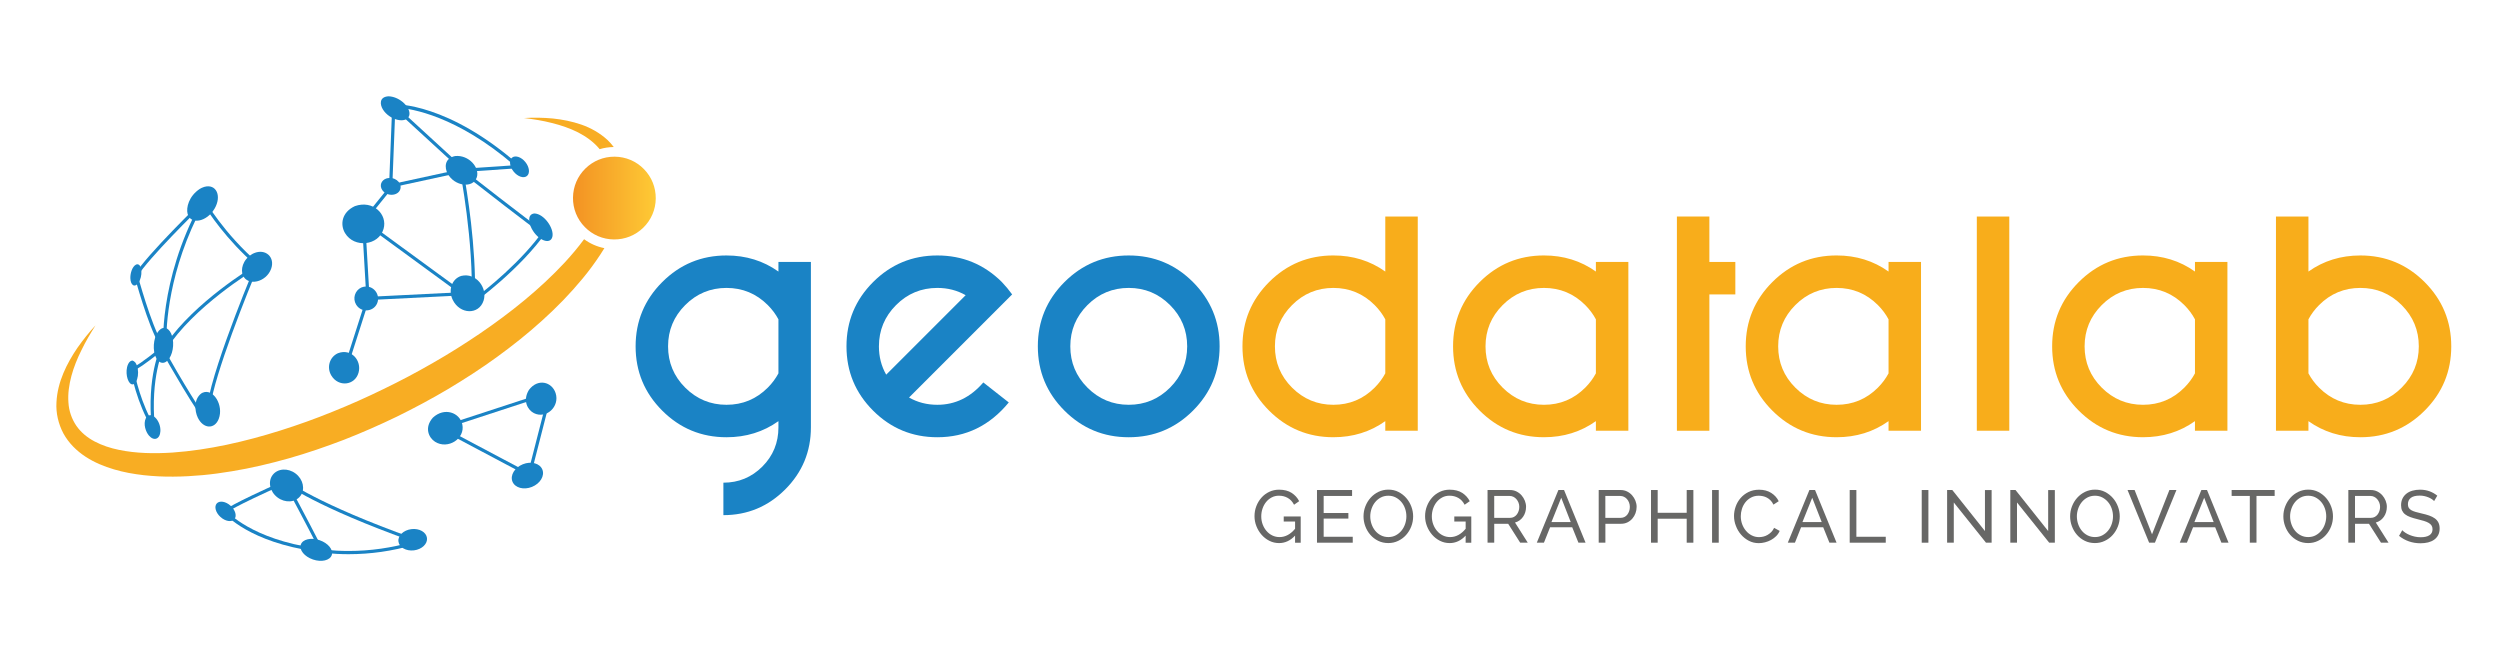 <?xml version="1.0" encoding="utf-8"?>
<!-- Generator: Adobe Illustrator 23.0.6, SVG Export Plug-In . SVG Version: 6.00 Build 0)  -->
<svg version="1.1" id="Livello_1" xmlns="http://www.w3.org/2000/svg" xmlns:xlink="http://www.w3.org/1999/xlink" x="0px" y="0px"
	 viewBox="0 0 1550 400" style="enable-background:new 0 0 1550 400;" xml:space="preserve">
<style type="text/css">
	.st0{fill:#1A83C5;}
	.st1{fill:#F8AD1B;}
	.st2{fill:none;stroke:#1A83C5;stroke-miterlimit:10;}
	.st3{fill:none;stroke:#1A83C5;stroke-width:3;stroke-miterlimit:10;}
	.st4{fill:none;stroke:#1A83C5;stroke-width:2;stroke-miterlimit:10;}
	.st5{fill:#F8AD23;}
	.st6{fill:url(#SVGID_1_);}
	.st7{fill:#676766;}
</style>
<g>
	<path class="st0" d="M482.63,264.97v-3.86c-9.34,6.65-20.07,9.98-32.2,9.98c-15.56,0-28.85-5.5-39.85-16.5
		c-11-11-16.5-24.28-16.5-39.85c0-15.56,5.5-28.84,16.5-39.85c11-11,24.28-16.5,39.85-16.5c12.13,0,22.86,3.33,32.2,9.98v-5.96
		h20.13v102.56c0,15.03-5.31,27.85-15.94,38.48s-23.4,15.94-38.32,15.94v-20.13c9.44,0,17.49-3.33,24.15-9.98
		C479.3,282.62,482.63,274.52,482.63,264.97z M482.63,231.48v-33.49c-1.72-3.22-3.92-6.17-6.6-8.85
		c-7.08-7.08-15.62-10.63-25.6-10.63c-9.98,0-18.52,3.54-25.6,10.63s-10.63,15.62-10.63,25.6c0,9.98,3.54,18.52,10.63,25.6
		s15.62,10.63,25.6,10.63c9.98,0,18.51-3.54,25.6-10.63C478.71,237.65,480.91,234.7,482.63,231.48z"/>
	<path class="st0" d="M627.53,182.54l-14.65,14.65l-49.27,49.27c5.26,3.01,11.11,4.51,17.55,4.51c11.05,0,20.55-4.61,28.5-13.85
		l15.78,12.4c-11.81,14.38-26.56,21.57-44.27,21.57c-15.56,0-28.85-5.5-39.85-16.5c-11-11-16.5-24.28-16.5-39.85
		c0-15.56,5.5-28.84,16.5-39.85c11-11,24.28-16.5,39.85-16.5c15.56,0,28.87,5.47,39.93,16.42
		C623.45,177.28,625.6,179.85,627.53,182.54z M598.71,183.02c-5.26-3-11.11-4.51-17.55-4.51c-9.98,0-18.52,3.54-25.6,10.63
		s-10.63,15.62-10.63,25.6c0,6.44,1.5,12.29,4.51,17.55L598.71,183.02z"/>
	<path class="st0" d="M739.66,174.89c11,11,16.5,24.29,16.5,39.85c0,15.56-5.5,28.85-16.5,39.85c-11,11-24.29,16.5-39.85,16.5
		c-15.56,0-28.85-5.5-39.85-16.5c-11-11-16.5-24.28-16.5-39.85c0-15.56,5.5-28.84,16.5-39.85c11-11,24.28-16.5,39.85-16.5
		C715.38,158.39,728.66,163.89,739.66,174.89z M699.82,178.51c-9.98,0-18.52,3.54-25.6,10.63s-10.63,15.62-10.63,25.6
		c0,9.98,3.54,18.52,10.63,25.6s15.62,10.63,25.6,10.63c9.98,0,18.51-3.54,25.6-10.63s10.63-15.62,10.63-25.6
		c0-9.98-3.54-18.51-10.63-25.6S709.8,178.51,699.82,178.51z"/>
	<path class="st1" d="M858.88,261.1c-9.34,6.65-20.07,9.98-32.2,9.98c-15.56,0-28.85-5.5-39.85-16.5c-11-11-16.5-24.28-16.5-39.85
		c0-15.56,5.5-28.84,16.5-39.85c11-11,24.28-16.5,39.85-16.5c12.13,0,22.86,3.33,32.2,9.98v-34.13h20.13v132.83h-20.13V261.1z
		 M858.88,231.48v-33.49c-1.72-3.22-3.92-6.17-6.6-8.85c-7.08-7.08-15.62-10.63-25.6-10.63c-9.98,0-18.51,3.54-25.6,10.63
		s-10.63,15.62-10.63,25.6c0,9.98,3.54,18.52,10.63,25.6s15.62,10.63,25.6,10.63c9.98,0,18.52-3.54,25.6-10.63
		C854.96,237.65,857.16,234.7,858.88,231.48z"/>
	<path class="st1" d="M989.45,261.1c-9.34,6.65-20.07,9.98-32.2,9.98c-15.56,0-28.85-5.5-39.85-16.5c-11-11-16.5-24.28-16.5-39.85
		c0-15.56,5.5-28.84,16.5-39.85c11-11,24.28-16.5,39.85-16.5c12.13,0,22.86,3.33,32.2,9.98v-5.96h20.13v104.65h-20.13V261.1z
		 M989.45,231.48v-33.49c-1.72-3.22-3.92-6.17-6.6-8.85c-7.08-7.08-15.62-10.63-25.6-10.63c-9.98,0-18.52,3.54-25.6,10.63
		s-10.63,15.62-10.63,25.6c0,9.98,3.54,18.52,10.63,25.6s15.62,10.63,25.6,10.63c9.98,0,18.51-3.54,25.6-10.63
		C985.53,237.65,987.73,234.7,989.45,231.48z"/>
	<path class="st1" d="M1039.68,134.24h20.13v28.17h16.1v20.13h-16.1v84.53h-20.13V134.24z"/>
	<path class="st1" d="M1170.9,261.1c-9.34,6.65-20.07,9.98-32.2,9.98c-15.56,0-28.85-5.5-39.85-16.5c-11-11-16.5-24.28-16.5-39.85
		c0-15.56,5.5-28.84,16.5-39.85c11-11,24.28-16.5,39.85-16.5c12.13,0,22.86,3.33,32.2,9.98v-5.96h20.13v104.65h-20.13V261.1z
		 M1170.9,231.48v-33.49c-1.72-3.22-3.92-6.17-6.6-8.85c-7.08-7.08-15.62-10.63-25.6-10.63c-9.98,0-18.52,3.54-25.6,10.63
		s-10.63,15.62-10.63,25.6c0,9.98,3.54,18.52,10.63,25.6s15.62,10.63,25.6,10.63c9.98,0,18.51-3.54,25.6-10.63
		C1166.98,237.65,1169.18,234.7,1170.9,231.48z"/>
	<path class="st1" d="M1245.76,134.24v132.83h-20.13V134.24H1245.76z"/>
	<path class="st1" d="M1360.88,261.1c-9.34,6.65-20.07,9.98-32.2,9.98c-15.56,0-28.85-5.5-39.85-16.5c-11-11-16.5-24.28-16.5-39.85
		c0-15.56,5.5-28.84,16.5-39.85c11-11,24.28-16.5,39.85-16.5c12.13,0,22.86,3.33,32.2,9.98v-5.96H1381v104.65h-20.13V261.1z
		 M1360.88,231.48v-33.49c-1.72-3.22-3.92-6.17-6.6-8.85c-7.08-7.08-15.62-10.63-25.6-10.63c-9.98,0-18.52,3.54-25.6,10.63
		s-10.63,15.62-10.63,25.6c0,9.98,3.54,18.52,10.63,25.6s15.62,10.63,25.6,10.63c9.98,0,18.51-3.54,25.6-10.63
		C1356.96,237.65,1359.16,234.7,1360.88,231.48z"/>
	<path class="st1" d="M1431.23,267.06h-20.13V134.24h20.13v34.13c9.34-6.65,20.07-9.98,32.2-9.98c15.56,0,28.84,5.5,39.85,16.5
		c11,11,16.5,24.29,16.5,39.85c0,15.56-5.5,28.85-16.5,39.85c-11,11-24.29,16.5-39.85,16.5c-12.13,0-22.86-3.33-32.2-9.98V267.06z
		 M1437.83,240.34c7.08,7.08,15.62,10.63,25.6,10.63c9.98,0,18.52-3.54,25.6-10.63s10.63-15.62,10.63-25.6
		c0-9.98-3.54-18.51-10.63-25.6s-15.62-10.63-25.6-10.63c-9.98,0-18.51,3.54-25.6,10.63c-2.68,2.68-4.89,5.63-6.6,8.85v33.49
		C1432.95,234.7,1435.15,237.65,1437.83,240.34z"/>
</g>
<path class="st0" d="M122.66,259c3.38,6.94,10.4,7.32,12.95,0.71c3.23-8.39-3.39-19.16-9.99-16.23c-0.22,0.1-0.49,0.26-0.7,0.37
	C120.01,247.42,120.64,254.86,122.66,259L122.66,259z"/>
<path class="st0" d="M213.91,144.5c5.68,9.52,20.87,7.87,23.9-2.6c2.59-8.95-6.49-18.08-17.76-14.11
	C211.85,131.57,210.76,139.22,213.91,144.5L213.91,144.5z"/>
<path class="st0" d="M150.61,170.7c3.03,6.97,14.47,4.33,17.49-4.04c2.59-7.19-3.45-12.72-10.61-9.7c-0.27,0.12-0.62,0.29-0.89,0.42
	C150.11,161.13,149.19,167.43,150.61,170.7L150.61,170.7z"/>
<path class="st0" d="M92.33,270.04c3.16,3.69,6.89,2.25,7.12-2.75c0.28-6.07-4.77-11.85-8.06-9.22c-0.44,0.35-0.72,0.8-0.95,1.17
	C88.62,263.04,90.45,267.84,92.33,270.04L92.33,270.04z"/>
<path class="st0" d="M116.31,132.55c1.86,6.97,11.85,5.09,16.7-3.15c4.68-7.93,1.05-15.65-6.36-13.53c-1.09,0.31-2,0.81-2.74,1.22
	C117.03,121.6,115.32,128.84,116.31,132.55L116.31,132.55z"/>
<path class="st0" d="M205.42,232.82c4.39,7.34,14.64,6.26,16.88-1.78c2.07-7.42-4.41-15.19-12.74-12.06
	C204.33,221.29,202.39,227.76,205.42,232.82L205.42,232.82z"/>
<path class="st0" d="M220.8,188.86c3.35,5.55,11.72,4.42,13.37-1.8c1.46-5.53-3.82-11.32-10.15-8.81
	C220.01,180.11,218.51,185.06,220.8,188.86L220.8,188.86z"/>
<path class="st0" d="M277.52,107.63c4.23,7.89,15.72,9.38,18.08,2.35c2-5.96-4.85-14.09-13.43-13.23
	C275.28,98.16,275.66,104.17,277.52,107.63L277.52,107.63z"/>
<path class="st0" d="M237.37,67.83c4.12,6.73,14.66,9.19,16.34,3.82c1.38-4.42-5.38-11.72-12.83-11.95
	C234.92,60.08,235.56,64.89,237.37,67.83L237.37,67.83z"/>
<path class="st0" d="M280.7,185.93c4.46,9.14,16.26,9.41,19.13,0.42c2.5-7.81-4.63-17.54-13.86-15.28
	C280.18,172.87,277.72,179.81,280.7,185.93L280.7,185.93z"/>
<path class="st0" d="M236.99,117.82c3.04,4.51,10.68,3.67,11.36-1.24c0.51-3.71-3.85-7.37-8.83-5.91
	C236.3,111.8,235.14,115.07,236.99,117.82L236.99,117.82z"/>
<path class="st0" d="M329.76,141.96c3.89,7.15,11.5,10.03,12.72,4.81c1.19-5.06-5.08-14.24-11.18-14.43
	C326.66,132.87,327.89,138.52,329.76,141.96L329.76,141.96z"/>
<path class="st0" d="M80.82,172.48c0.14,4.5,2.74,6.03,4.96,2.91c2.86-4,2.4-11.65-0.69-11.54c-0.21,0.01-0.49,0.09-0.69,0.16
	C81.79,165.34,80.73,169.77,80.82,172.48L80.82,172.48z"/>
<polygon class="st0" points="214.23,231.6 212.33,230.99 227.14,184.72 224.25,135.03 293.99,186.04 292.81,187.65 226.49,139.14 
	229.16,184.97 "/>
<path class="st0" d="M292.33,188.84l0.07-2.04c1.35-37.31-7.14-80.59-7.23-81.03l-0.52-2.64l2.12,1.66
	c0.43,0.33,42.6,33.33,49.96,38.25l-1.11,1.66c-6.56-4.39-39.26-29.89-47.99-36.71c1.77,9.76,7.69,45.07,6.84,76.81
	c6.28-4.72,29.03-22.54,42.88-42.5l1.64,1.14c-16.3,23.49-44.72,44-45.01,44.2L292.33,188.84z"/>
<rect x="240.45" y="109.63" transform="matrix(0.977 -0.212 0.212 0.977 -17.439 58.498)" class="st0" width="47.61" height="2"/>
<path class="st0" d="M85.18,171.28l-1.69-1.07c8.18-12.93,40.83-44.56,42.21-45.9l0.93-0.9l0.63,1.13c0.11,0.2,11.35,20,33.07,38.81
	l-1.31,1.51c-19.03-16.49-30.13-33.75-32.84-38.23C120.74,131.94,92.49,159.73,85.18,171.28z"/>
<path class="st0" d="M98.83,213.82C91.57,201.5,83.7,172.24,83.37,171l1.93-0.52c0.08,0.3,8.13,30.24,15.25,42.33L98.83,213.82z"/>
<path class="st0" d="M94.01,264.92c-2.99-31.7,5.17-48.52,5.51-49.22l1.79,0.89c-0.08,0.17-8.24,17.08-5.31,48.15L94.01,264.92z"/>
<path class="st0" d="M101.48,219.19l-0.25-2.97c-0.03-0.41-3.11-41.62,22.84-89.82l1.76,0.95c-21.61,40.14-22.88,75.31-22.72,85.65
	c17.82-25.87,53.01-47.1,53.38-47.32l1.03,1.72c-0.37,0.22-37.54,22.66-54.44,49.28L101.48,219.19z"/>
<path class="st0" d="M287.16,106.61l-45.6-41.85l2.41-0.11c1.37-0.06,34.03-1.02,78.44,38.27l-1.33,1.5
	c-0.33-0.29-0.66-0.58-0.99-0.87l0.06,0.83L287.16,106.61z M246.68,66.75l41.2,37.81l30.96-2.09
	C283.24,71.8,255.15,67.37,246.68,66.75z"/>
<polygon class="st0" points="226.15,137.71 224.59,136.46 241.2,115.88 243.01,69.66 245.01,69.73 243.18,116.62 "/>
<path class="st0" d="M78.79,227.63c-1.14,4.95,0.84,10.94,3.52,10.69c3.15-0.29,4.76-9.12,1.58-13.58
	C81.46,222.01,79.44,224.78,78.79,227.63L78.79,227.63z"/>
<path class="st0" d="M94.16,265.34c-9.38-15.42-12.85-34.05-13.26-36.36c-0.07-0.21-0.07-0.43-0.03-0.62l1.14-5.06l0.7,4.34
	c1.34-0.56,5.38-2.88,17.09-12.29l0.92-0.74l0.58,1.03c11.18,19.95,24.26,41.53,28.18,45.25c-0.09-0.62-0.3-1.65-0.8-3.32
	c-3.72-12.44,26.14-84.68,27.41-87.75l1.85,0.77c-10.69,25.77-30.15,77-27.34,86.41c1.25,4.19,1.26,5.78,0.03,6.3
	c-1.17,0.49-2.76,1.17-17.32-23.03c-5.8-9.63-11.39-19.48-13.16-22.62c-10.78,8.61-15.14,11.29-17.08,11.97
	c0.87,4.52,4.45,20.92,12.81,34.68L94.16,265.34z"/>
<ellipse transform="matrix(0.671 -0.741 0.741 0.671 -188.988 208.053)" class="st0" cx="139.97" cy="317.01" rx="4.69" ry="7.33"/>
<ellipse transform="matrix(0.601 -0.799 0.799 0.601 -169.678 262.07)" class="st0" cx="177.71" cy="301.02" rx="9.3" ry="10.79"/>
<ellipse transform="matrix(0.321 -0.947 0.947 0.321 -189.703 417.2)" class="st0" cx="196.12" cy="340.91" rx="6.33" ry="10.13"/>
<path class="st0" d="M197.23,339.36c-7.43-14.59-18.39-35.01-20.7-39.32c-32.34,14.42-35.79,17.61-35.81,17.64l-1.48-1.35
	c0.3-0.32,3.86-3.6,37.33-18.49l0.85-0.38l0.44,0.82c0.13,0.24,12.84,23.84,21.16,40.17L197.23,339.36z"/>
<path class="st0" d="M195.78,341.9c-40.92-5.7-55.85-22.73-56.46-23.46l1.52-1.3c0.15,0.17,15.13,17.19,55.22,22.77L195.78,341.9z"
	/>
<ellipse transform="matrix(0.066 -0.998 0.998 0.066 -119.026 301.094)" class="st0" cx="101.31" cy="214.12" rx="10.85" ry="5.98"/>
<path class="st0" d="M216.1,343.6c-4.88,0-9.79-0.25-14.61-0.74l0.2-1.99c4.75,0.48,9.6,0.73,14.41,0.73
	c13.48,0,26.82-1.9,39.63-5.65l0.56,1.92C243.3,341.67,229.78,343.6,216.1,343.6z"/>
<ellipse transform="matrix(0.779 -0.627 0.627 0.779 6.363 224.832)" class="st0" cx="322.08" cy="103.39" rx="4.69" ry="7.33"/>
<ellipse transform="matrix(0.992 -0.123 0.123 0.992 -39.299 34.111)" class="st0" cx="256.06" cy="334.7" rx="8.92" ry="6.63"/>
<path class="st0" d="M255.73,335.64c-59.86-21.38-78.6-35.5-79.37-36.09l1.22-1.59c0.19,0.14,19.35,14.56,78.82,35.8L255.73,335.64z
	"/>
<rect x="230.11" y="182.34" transform="matrix(0.999 -0.05 0.05 0.999 -8.893 13.312)" class="st0" width="59.81" height="2"/>
<ellipse transform="matrix(0.927 -0.374 0.374 0.927 -86.577 143.98)" class="st0" cx="327.21" cy="294.77" rx="10" ry="7.57"/>
<path class="st0" d="M269.73,273.89c7.91,5.02,18.81-1.91,16.91-10.74c-1.59-7.37-11.08-10.87-18.25-4.21
	C262.87,265.16,265.85,271.43,269.73,273.89"/>
<path class="st0" d="M331.02,256.13c7.63,3.84,16.18-4.05,13.46-12.41c-2.29-7.03-11.07-9.32-16.56-1.94
	C323.82,248.54,327.27,254.24,331.02,256.13"/>
<path class="st0" d="M328.78,295.88l-57.78-30.66l71.64-23.43L328.78,295.88z M276.1,265.65l51.38,27.26l12.33-48.1L276.1,265.65z"
	/>
<g>
	<path class="st5" d="M358.38,82.07c5,2.57,9.51,5.85,12.94,9.85c0.15,0.19,0.29,0.38,0.44,0.57c2.81-0.84,5.76-1.3,8.76-1.34
		c-1.18-1.56-2.46-3.02-3.85-4.35c-4.81-4.41-10.43-7.53-16.24-9.55c-5.82-2.01-11.77-3.17-17.71-3.79
		c-5.95-0.54-11.89-0.65-17.78-0.28c5.86,0.73,11.66,1.63,17.3,3.09C347.87,77.68,353.36,79.53,358.38,82.07z"/>
	<path class="st5" d="M362.14,148.31c-3.7,5.03-7.78,9.85-12.06,14.49c-15.47,16.59-33.5,31-52.46,43.94
		c-9.51,6.44-19.24,12.59-29.25,18.29c-9.97,5.75-20.16,11.15-30.54,16.16c-10.35,5.07-20.87,9.77-31.56,14.05
		c-10.66,4.35-21.49,8.22-32.44,11.68c-21.87,6.87-44.36,12.07-66.91,13.67c-11.24,0.73-22.55,0.54-33.21-1.68
		c-5.32-1.09-10.45-2.77-15.03-5.2c-4.6-2.4-8.56-5.69-11.4-9.81c-2.79-4.15-4.56-9.09-4.86-14.43c-0.4-5.33,0.4-10.9,1.85-16.37
		c1.47-5.48,3.67-10.85,6.26-16.06c2.53-5.25,5.54-10.3,8.67-15.3c-4.01,4.33-7.72,8.96-11.15,13.84
		c-3.37,4.92-6.39,10.15-8.76,15.79C36.93,237,35.3,243.11,35,249.56c-0.38,6.43,1.14,13.2,4.31,19.17
		c3.25,5.96,8.23,10.85,13.73,14.43c5.52,3.62,11.54,6.05,17.6,7.85c6.07,1.82,12.24,2.89,18.4,3.6c6.15,0.67,12.31,0.98,18.43,0.91
		c6.12-0.03,12.21-0.39,18.26-0.94c6.05-0.56,12.06-1.4,18.02-2.39c11.94-1.95,23.69-4.74,35.28-8.01
		c11.58-3.29,22.95-7.2,34.17-11.5c11.18-4.37,22.17-9.2,32.97-14.42c10.76-5.29,21.35-10.94,31.67-17.06
		c10.29-6.17,20.4-12.68,30.13-19.75c9.73-7.08,19.19-14.55,28.13-22.69c4.47-4.06,8.86-8.23,13.07-12.59
		c4.21-4.36,8.27-8.9,12.15-13.6c3.89-4.7,7.53-9.64,10.91-14.79c0.85-1.29,1.68-2.6,2.49-3.93
		C370.16,152.96,365.88,151.07,362.14,148.31z"/>
</g>
<linearGradient id="SVGID_1_" gradientUnits="userSpaceOnUse" x1="355.245" y1="122.801" x2="406.573" y2="122.801">
	<stop  offset="0" style="stop-color:#F39223"/>
	<stop  offset="1" style="stop-color:#FECA35"/>
</linearGradient>
<path class="st6" d="M362.57,140.75c4.79,4.9,11.21,7.64,18.06,7.71c6.85,0.07,13.33-2.53,18.23-7.32
	c4.9-4.79,7.64-11.21,7.71-18.06c0.07-6.85-2.53-13.33-7.32-18.23c-4.79-4.9-11.21-7.64-18.06-7.71c-0.09,0-0.19,0-0.28,0
	c-6.75,0-13.11,2.59-17.94,7.32c-4.9,4.79-7.64,11.21-7.71,18.07C355.17,129.38,357.77,135.85,362.57,140.75z"/>
<g>
	<path class="st7" d="M802.96,332.06c-2.88,3.1-6.2,4.65-9.94,4.65c-2.18,0-4.19-0.48-6.05-1.43s-3.46-2.2-4.81-3.75
		c-1.35-1.55-2.42-3.32-3.2-5.31c-0.78-1.99-1.17-4.05-1.17-6.16c0-2.21,0.38-4.3,1.15-6.28c0.77-1.98,1.82-3.73,3.17-5.24
		c1.35-1.52,2.96-2.72,4.83-3.61c1.87-0.89,3.89-1.33,6.07-1.33c3.16,0,5.76,0.66,7.8,1.98c2.04,1.32,3.6,3.04,4.67,5.15l-3.17,2.21
		c-0.98-1.9-2.29-3.31-3.91-4.23c-1.63-0.92-3.45-1.38-5.47-1.38c-1.66,0-3.16,0.36-4.51,1.08c-1.35,0.72-2.5,1.67-3.45,2.85
		c-0.95,1.18-1.69,2.55-2.21,4.09c-0.52,1.55-0.78,3.15-0.78,4.81c0,1.75,0.29,3.4,0.87,4.95c0.58,1.55,1.38,2.91,2.39,4.09
		c1.01,1.18,2.21,2.11,3.59,2.78c1.38,0.67,2.88,1.01,4.51,1.01c3.56,0,6.76-1.72,9.61-5.15v-4.51h-7.04v-3.13h10.53v16.28h-3.5
		V332.06z"/>
	<path class="st7" d="M838.7,332.79v3.68h-22.17v-32.66h21.76v3.68h-17.62v10.58h15.32v3.45h-15.32v11.27H838.7z"/>
	<path class="st7" d="M860.74,336.7c-2.3,0-4.39-0.47-6.28-1.4c-1.89-0.93-3.5-2.18-4.85-3.73c-1.35-1.55-2.39-3.32-3.13-5.31
		c-0.74-1.99-1.1-4.03-1.1-6.12c0-2.18,0.39-4.26,1.17-6.26c0.78-1.99,1.86-3.76,3.24-5.29c1.38-1.53,3.01-2.75,4.9-3.66
		c1.89-0.9,3.93-1.36,6.14-1.36c2.3,0,4.39,0.48,6.26,1.45c1.87,0.97,3.48,2.23,4.83,3.79c1.35,1.56,2.39,3.33,3.13,5.31
		c0.74,1.98,1.1,4,1.1,6.05c0,2.18-0.39,4.26-1.17,6.26c-0.78,1.99-1.86,3.75-3.22,5.27s-2.99,2.73-4.88,3.63
		C864.99,336.25,862.95,336.7,860.74,336.7z M849.56,320.14c0,1.66,0.27,3.26,0.8,4.81c0.54,1.55,1.29,2.92,2.28,4.12
		c0.98,1.2,2.16,2.15,3.54,2.85c1.38,0.71,2.91,1.06,4.6,1.06c1.75,0,3.31-0.38,4.69-1.13c1.38-0.75,2.55-1.73,3.52-2.94
		s1.7-2.58,2.21-4.12s0.76-3.08,0.76-4.65c0-1.66-0.27-3.26-0.8-4.81c-0.54-1.55-1.3-2.91-2.3-4.09c-1-1.18-2.18-2.12-3.54-2.83
		c-1.37-0.71-2.88-1.06-4.53-1.06c-1.75,0-3.31,0.37-4.69,1.1c-1.38,0.74-2.55,1.7-3.52,2.9c-0.97,1.2-1.71,2.56-2.23,4.09
		C849.82,316.99,849.56,318.55,849.56,320.14z"/>
	<path class="st7" d="M908.72,332.06c-2.88,3.1-6.2,4.65-9.94,4.65c-2.18,0-4.19-0.48-6.05-1.43s-3.46-2.2-4.81-3.75
		c-1.35-1.55-2.42-3.32-3.2-5.31c-0.78-1.99-1.17-4.05-1.17-6.16c0-2.21,0.38-4.3,1.15-6.28c0.77-1.98,1.82-3.73,3.17-5.24
		c1.35-1.52,2.96-2.72,4.83-3.61c1.87-0.89,3.89-1.33,6.07-1.33c3.16,0,5.76,0.66,7.8,1.98c2.04,1.32,3.6,3.04,4.67,5.15l-3.17,2.21
		c-0.98-1.9-2.29-3.31-3.91-4.23c-1.63-0.92-3.45-1.38-5.47-1.38c-1.66,0-3.16,0.36-4.51,1.08c-1.35,0.72-2.5,1.67-3.45,2.85
		c-0.95,1.18-1.69,2.55-2.21,4.09c-0.52,1.55-0.78,3.15-0.78,4.81c0,1.75,0.29,3.4,0.87,4.95c0.58,1.55,1.38,2.91,2.39,4.09
		c1.01,1.18,2.21,2.11,3.59,2.78c1.38,0.67,2.88,1.01,4.51,1.01c3.56,0,6.76-1.72,9.61-5.15v-4.51h-7.04v-3.13h10.53v16.28h-3.5
		V332.06z"/>
	<path class="st7" d="M922.28,336.47v-32.66h13.98c1.44,0,2.77,0.3,3.98,0.9c1.21,0.6,2.25,1.4,3.13,2.39
		c0.87,1,1.56,2.12,2.05,3.36c0.49,1.24,0.74,2.51,0.74,3.79c0,1.13-0.16,2.23-0.48,3.29s-0.78,2.02-1.38,2.88s-1.32,1.59-2.16,2.21
		c-0.84,0.61-1.79,1.06-2.83,1.33l7.91,12.51h-4.69l-7.45-11.73h-8.65v11.73H922.28z M926.42,321.06h9.89
		c0.86,0,1.63-0.18,2.32-0.55c0.69-0.37,1.28-0.87,1.77-1.5c0.49-0.63,0.87-1.36,1.15-2.18c0.28-0.83,0.41-1.69,0.41-2.58
		c0-0.92-0.16-1.79-0.48-2.6c-0.32-0.81-0.75-1.53-1.29-2.16c-0.54-0.63-1.17-1.12-1.89-1.47c-0.72-0.35-1.48-0.53-2.28-0.53h-9.61
		V321.06z"/>
	<path class="st7" d="M966.21,303.81h3.5l13.34,32.66h-4.42l-3.86-9.57h-13.71l-3.82,9.57h-4.42L966.21,303.81z M973.85,323.69
		l-5.89-15.09l-6.07,15.09H973.85z"/>
	<path class="st7" d="M991.19,336.47v-32.66h13.62c1.44,0,2.77,0.3,3.98,0.9c1.21,0.6,2.25,1.4,3.13,2.39
		c0.87,1,1.56,2.12,2.05,3.36c0.49,1.24,0.74,2.51,0.74,3.79c0,1.35-0.23,2.65-0.69,3.91c-0.46,1.26-1.11,2.38-1.96,3.36
		c-0.84,0.98-1.86,1.76-3.04,2.35c-1.18,0.58-2.49,0.87-3.93,0.87h-9.75v11.73H991.19z M995.33,321.06h9.52
		c0.86,0,1.63-0.18,2.32-0.53c0.69-0.35,1.28-0.84,1.77-1.47c0.49-0.63,0.87-1.36,1.15-2.18c0.28-0.83,0.41-1.7,0.41-2.62
		c0-0.95-0.16-1.84-0.48-2.67c-0.32-0.83-0.75-1.55-1.29-2.16c-0.54-0.61-1.17-1.09-1.89-1.43c-0.72-0.34-1.48-0.51-2.28-0.51h-9.25
		V321.06z"/>
	<path class="st7" d="M1049.89,303.81v32.66h-4.14v-14.86h-17.99v14.86h-4.14v-32.66h4.14v14.12h17.99v-14.12H1049.89z"/>
	<path class="st7" d="M1061.48,336.47v-32.66h4.14v32.66H1061.48z"/>
	<path class="st7" d="M1075.09,319.91c0-1.96,0.35-3.92,1.04-5.87c0.69-1.95,1.7-3.7,3.04-5.24c1.33-1.55,2.97-2.8,4.9-3.75
		c1.93-0.95,4.12-1.43,6.58-1.43c2.91,0,5.41,0.66,7.5,1.98c2.09,1.32,3.63,3.04,4.65,5.15l-3.27,2.12
		c-0.49-1.04-1.08-1.92-1.77-2.62c-0.69-0.71-1.44-1.27-2.25-1.7c-0.81-0.43-1.65-0.74-2.51-0.92c-0.86-0.18-1.7-0.28-2.53-0.28
		c-1.81,0-3.41,0.38-4.81,1.13c-1.4,0.75-2.57,1.73-3.52,2.94c-0.95,1.21-1.66,2.58-2.14,4.09c-0.48,1.52-0.71,3.04-0.71,4.58
		c0,1.72,0.28,3.35,0.85,4.9s1.36,2.92,2.37,4.12c1.01,1.2,2.21,2.15,3.59,2.85c1.38,0.71,2.88,1.06,4.51,1.06
		c0.86,0,1.74-0.11,2.65-0.32c0.9-0.21,1.77-0.56,2.6-1.04s1.6-1.07,2.32-1.79c0.72-0.72,1.31-1.59,1.77-2.6l3.45,1.89
		c-0.52,1.23-1.25,2.31-2.18,3.24c-0.94,0.94-1.99,1.72-3.17,2.37c-1.18,0.64-2.43,1.14-3.75,1.47c-1.32,0.34-2.61,0.51-3.86,0.51
		c-2.24,0-4.29-0.49-6.16-1.47c-1.87-0.98-3.49-2.26-4.85-3.84c-1.37-1.58-2.42-3.37-3.17-5.38
		C1075.47,324.05,1075.09,322,1075.09,319.91z"/>
	<path class="st7" d="M1121.83,303.81h3.5l13.34,32.66h-4.42l-3.86-9.57h-13.71l-3.82,9.57h-4.42L1121.83,303.81z M1129.47,323.69
		l-5.89-15.09l-6.07,15.09H1129.47z"/>
	<path class="st7" d="M1146.81,336.47v-32.66h4.14v28.98h18.22v3.68H1146.81z"/>
	<path class="st7" d="M1191.47,336.47v-32.66h4.14v32.66H1191.47z"/>
	<path class="st7" d="M1211.35,311.54v24.93h-4.14v-32.66h3.22l20.24,25.44v-25.39h4.14v32.61h-3.5L1211.35,311.54z"/>
	<path class="st7" d="M1250.54,311.54v24.93h-4.14v-32.66h3.22l20.24,25.44v-25.39h4.14v32.61h-3.5L1250.54,311.54z"/>
	<path class="st7" d="M1298.84,336.7c-2.3,0-4.39-0.47-6.28-1.4c-1.89-0.93-3.5-2.18-4.85-3.73c-1.35-1.55-2.39-3.32-3.13-5.31
		c-0.74-1.99-1.1-4.03-1.1-6.12c0-2.18,0.39-4.26,1.17-6.26c0.78-1.99,1.86-3.76,3.24-5.29c1.38-1.53,3.01-2.75,4.9-3.66
		c1.89-0.9,3.93-1.36,6.14-1.36c2.3,0,4.39,0.48,6.26,1.45c1.87,0.97,3.48,2.23,4.83,3.79c1.35,1.56,2.39,3.33,3.13,5.31
		c0.74,1.98,1.1,4,1.1,6.05c0,2.18-0.39,4.26-1.17,6.26c-0.78,1.99-1.86,3.75-3.22,5.27s-2.99,2.73-4.88,3.63
		C1303.09,336.25,1301.04,336.7,1298.84,336.7z M1287.66,320.14c0,1.66,0.27,3.26,0.8,4.81c0.54,1.55,1.29,2.92,2.28,4.12
		c0.98,1.2,2.16,2.15,3.54,2.85c1.38,0.71,2.91,1.06,4.6,1.06c1.75,0,3.31-0.38,4.69-1.13c1.38-0.75,2.55-1.73,3.52-2.94
		s1.7-2.58,2.21-4.12s0.76-3.08,0.76-4.65c0-1.66-0.27-3.26-0.8-4.81c-0.54-1.55-1.3-2.91-2.3-4.09c-1-1.18-2.18-2.12-3.54-2.83
		c-1.37-0.71-2.88-1.06-4.53-1.06c-1.75,0-3.31,0.37-4.69,1.1c-1.38,0.74-2.55,1.7-3.52,2.9c-0.97,1.2-1.71,2.56-2.23,4.09
		C1287.92,316.99,1287.66,318.55,1287.66,320.14z"/>
	<path class="st7" d="M1323.45,303.81l10.81,27.46l10.76-27.46h4.37l-13.34,32.66h-3.59l-13.39-32.66H1323.45z"/>
	<path class="st7" d="M1364.85,303.81h3.5l13.34,32.66h-4.42l-3.86-9.57h-13.71l-3.82,9.57h-4.42L1364.85,303.81z M1372.48,323.69
		l-5.89-15.09l-6.07,15.09H1372.48z"/>
	<path class="st7" d="M1410.29,307.49h-11.27v28.98h-4.14v-28.98h-11.27v-3.68h26.68V307.49z"/>
	<path class="st7" d="M1431.04,336.7c-2.3,0-4.39-0.47-6.28-1.4c-1.89-0.93-3.5-2.18-4.85-3.73c-1.35-1.55-2.39-3.32-3.13-5.31
		c-0.74-1.99-1.1-4.03-1.1-6.12c0-2.18,0.39-4.26,1.17-6.26c0.78-1.99,1.86-3.76,3.24-5.29c1.38-1.53,3.01-2.75,4.9-3.66
		c1.89-0.9,3.93-1.36,6.14-1.36c2.3,0,4.39,0.48,6.26,1.45c1.87,0.97,3.48,2.23,4.83,3.79c1.35,1.56,2.39,3.33,3.13,5.31
		c0.74,1.98,1.1,4,1.1,6.05c0,2.18-0.39,4.26-1.17,6.26c-0.78,1.99-1.86,3.75-3.22,5.27s-2.99,2.73-4.88,3.63
		C1435.3,336.25,1433.25,336.7,1431.04,336.7z M1419.86,320.14c0,1.66,0.27,3.26,0.8,4.81c0.54,1.55,1.29,2.92,2.28,4.12
		c0.98,1.2,2.16,2.15,3.54,2.85c1.38,0.71,2.91,1.06,4.6,1.06c1.75,0,3.31-0.38,4.69-1.13c1.38-0.75,2.55-1.73,3.52-2.94
		s1.7-2.58,2.21-4.12s0.76-3.08,0.76-4.65c0-1.66-0.27-3.26-0.8-4.81c-0.54-1.55-1.3-2.91-2.3-4.09c-1-1.18-2.18-2.12-3.54-2.83
		c-1.37-0.71-2.88-1.06-4.53-1.06c-1.75,0-3.31,0.37-4.69,1.1c-1.38,0.74-2.55,1.7-3.52,2.9c-0.97,1.2-1.71,2.56-2.23,4.09
		C1420.12,316.99,1419.86,318.55,1419.86,320.14z"/>
	<path class="st7" d="M1455.97,336.47v-32.66h13.98c1.44,0,2.77,0.3,3.98,0.9c1.21,0.6,2.25,1.4,3.13,2.39
		c0.87,1,1.56,2.12,2.05,3.36c0.49,1.24,0.74,2.51,0.74,3.79c0,1.13-0.16,2.23-0.48,3.29s-0.78,2.02-1.38,2.88s-1.32,1.59-2.16,2.21
		c-0.84,0.61-1.79,1.06-2.83,1.33l7.91,12.51h-4.69l-7.45-11.73h-8.65v11.73H1455.97z M1460.11,321.06h9.89
		c0.86,0,1.63-0.18,2.32-0.55c0.69-0.37,1.28-0.87,1.77-1.5c0.49-0.63,0.87-1.36,1.15-2.18c0.28-0.83,0.41-1.69,0.41-2.58
		c0-0.92-0.16-1.79-0.48-2.6c-0.32-0.81-0.75-1.53-1.29-2.16c-0.54-0.63-1.17-1.12-1.89-1.47c-0.72-0.35-1.48-0.53-2.28-0.53h-9.61
		V321.06z"/>
	<path class="st7" d="M1509.15,310.67c-0.37-0.43-0.86-0.84-1.47-1.24c-0.61-0.4-1.3-0.76-2.07-1.08s-1.6-0.58-2.51-0.78
		c-0.9-0.2-1.85-0.3-2.83-0.3c-2.55,0-4.41,0.48-5.59,1.43c-1.18,0.95-1.77,2.25-1.77,3.91c0,0.89,0.17,1.63,0.51,2.21
		c0.34,0.58,0.87,1.08,1.59,1.5c0.72,0.41,1.62,0.78,2.69,1.08c1.07,0.31,2.35,0.63,3.82,0.97c1.69,0.37,3.21,0.79,4.58,1.27
		c1.36,0.48,2.53,1.07,3.5,1.77c0.97,0.71,1.7,1.56,2.21,2.58s0.76,2.25,0.76,3.73c0,1.56-0.31,2.92-0.92,4.07s-1.45,2.1-2.51,2.85
		c-1.06,0.75-2.31,1.3-3.75,1.66c-1.44,0.35-3.01,0.53-4.69,0.53c-2.51,0-4.9-0.39-7.15-1.17s-4.3-1.92-6.14-3.43l1.98-3.5
		c0.49,0.52,1.13,1.04,1.91,1.56c0.78,0.52,1.67,0.99,2.67,1.4c1,0.41,2.07,0.75,3.22,1.01c1.15,0.26,2.35,0.39,3.61,0.39
		c2.33,0,4.14-0.41,5.43-1.24s1.93-2.07,1.93-3.73c0-0.92-0.21-1.69-0.62-2.32s-1.02-1.17-1.82-1.63c-0.8-0.46-1.79-0.87-2.97-1.22
		s-2.52-0.71-4.02-1.08c-1.66-0.4-3.11-0.83-4.37-1.29c-1.26-0.46-2.31-1.01-3.15-1.66c-0.84-0.64-1.48-1.43-1.91-2.35
		c-0.43-0.92-0.64-2.02-0.64-3.31c0-1.56,0.29-2.94,0.87-4.14c0.58-1.2,1.4-2.21,2.44-3.04c1.04-0.83,2.28-1.45,3.73-1.86
		s3-0.62,4.69-0.62c2.21,0,4.2,0.34,5.98,1.01c1.78,0.67,3.36,1.58,4.74,2.71L1509.15,310.67z"/>
</g>
</svg>
